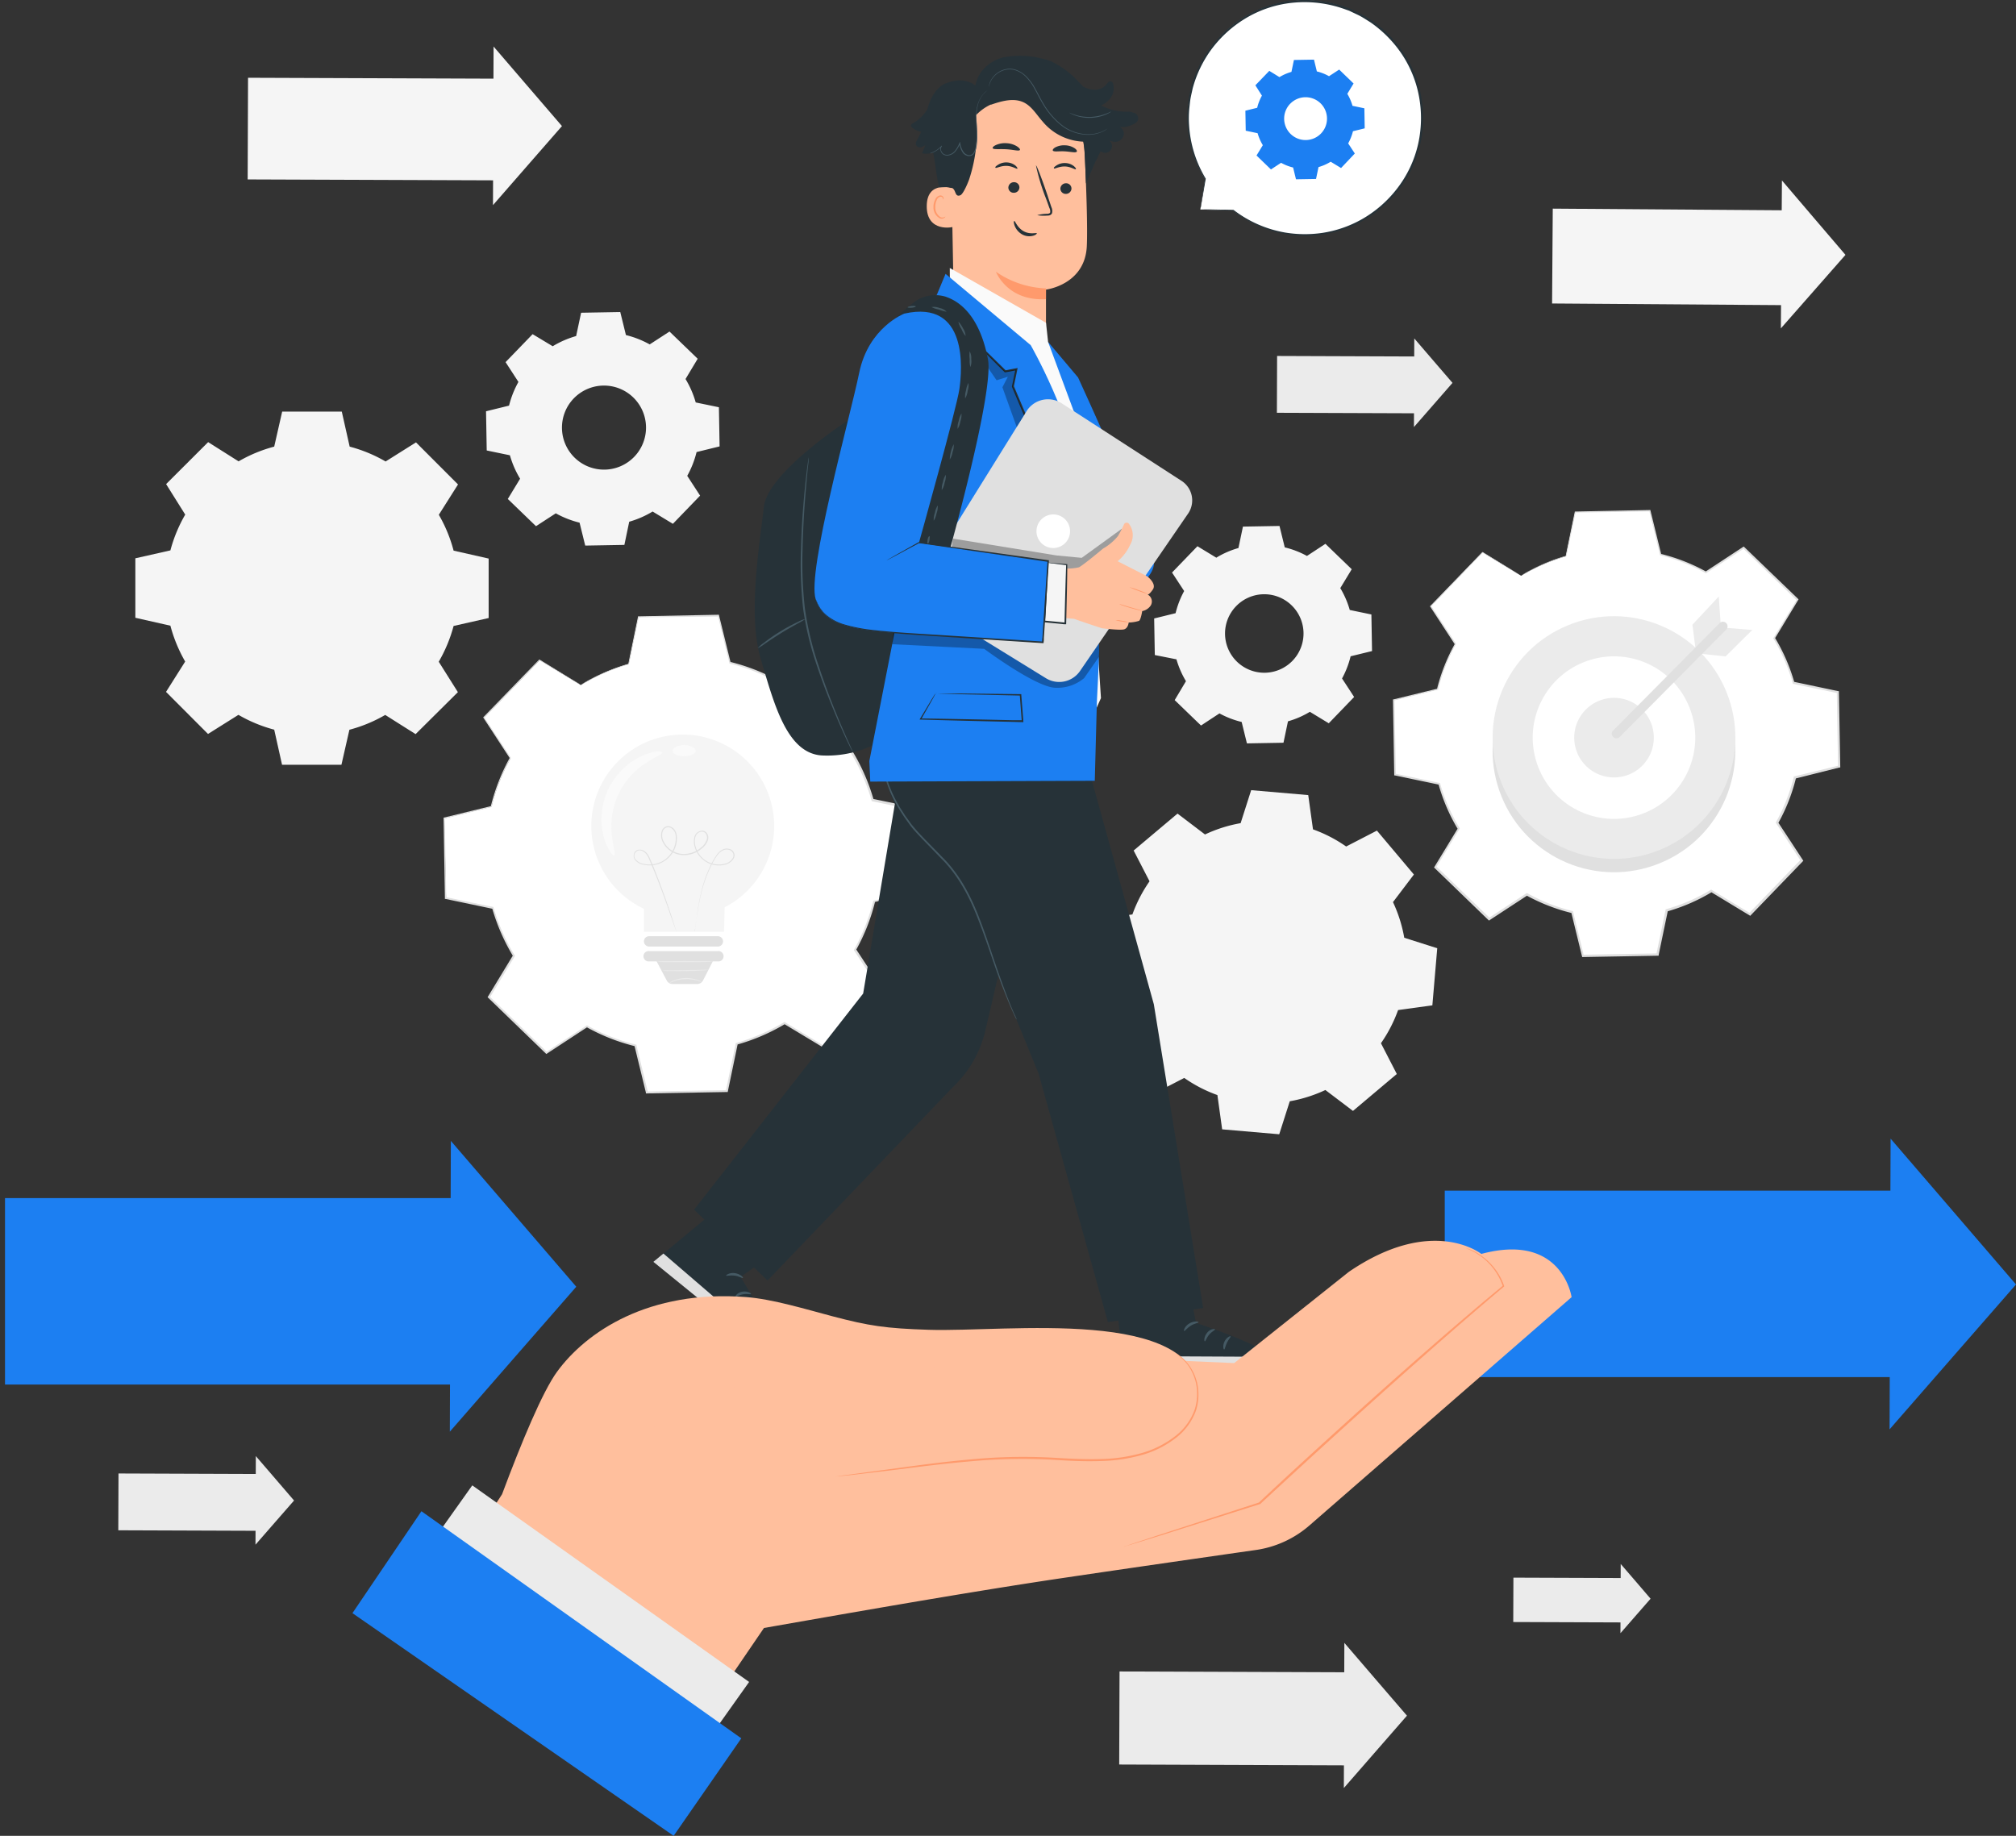 <svg xmlns="http://www.w3.org/2000/svg" viewBox="0 0 470.53 428.52"><rect x="0" y="0" width="470.53" height="428.52" fill="#333333" stroke="none"/><g id="freepik--background-complete--inject-2"><g><path d="M355.05,134.38a43,43,0,0,1,10.43-4.53l2.15-10.32,17.44-.3,2.51,10.23a43.08,43.08,0,0,1,10.58,4.17l8.81-5.78L419.52,140l-5.47,9a42.19,42.19,0,0,1,4.53,10.43l10.32,2.15.31,17.44L419,181.5a42.65,42.65,0,0,1-4.16,10.58l5.78,8.81-12.12,12.55-9-5.47A42,42,0,0,1,389,212.5l-2.15,10.33-17.44.3-2.51-10.24a42.65,42.65,0,0,1-10.58-4.16l-8.81,5.78L335,202.39l5.46-9A42.71,42.71,0,0,1,335.93,183l-10.32-2.15-.3-17.44,10.23-2.51a43.08,43.08,0,0,1,4.17-10.58l-5.78-8.81L346,128.92l9,5.46Z" style="fill:#fff"></path><g><path d="M355.05,134.38a43,43,0,0,1,10.43-4.53l2.15-10.32,17.44-.3,2.51,10.23a43.08,43.08,0,0,1,10.58,4.17l8.81-5.78L419.52,140l-5.47,9a42.19,42.19,0,0,1,4.53,10.43l10.32,2.15.31,17.44L419,181.5a42.65,42.65,0,0,1-4.16,10.58l5.78,8.81-12.12,12.55-9-5.47A42,42,0,0,1,389,212.5l-2.15,10.33-17.44.3-2.51-10.24a42.65,42.65,0,0,1-10.58-4.16l-8.81,5.78L335,202.39l5.46-9A42.71,42.71,0,0,1,335.93,183l-10.32-2.15-.3-17.44,10.23-2.51a43.08,43.08,0,0,1,4.17-10.58l-5.78-8.81L346,128.92l9,5.46Z" style="fill: none"></path><path d="M355.05,134.38l-.58-.33-1.72-1L346,129h.1L334,141.56v-.16c1.76,2.66,3.71,5.63,5.79,8.8l.06.07-.05.09a42.8,42.8,0,0,0-4.13,10.54l0,.1-.1,0-10.24,2.52.14-.18c.1,5.49.21,11.31.33,17.43l-.17-.19L336,182.75l.12,0,0,.13a42.62,42.62,0,0,0,4.52,10.37l.07.11-.07.12-5.46,9,0-.28,12.56,12.1-.3,0,8.81-5.78.12-.08.13.07A42.58,42.58,0,0,0,367,212.65l.15,0,0,.15c.78,3.21,1.64,6.71,2.51,10.24l-.25-.19,17.43-.31-.25.2,2.15-10.32,0-.15.15-.05a42.25,42.25,0,0,0,10.36-4.49h0l.14-.08.13.08,9,5.46-.32,0,12.11-12.55,0,.32-5.77-8.81-.09-.13.08-.14a42.9,42.9,0,0,0,4.14-10.51l0-.15.15,0,10.24-2.5L429,179q-.15-8.93-.3-17.44l.2.23-10.32-2.15-.14,0,0-.13a42.52,42.52,0,0,0-4.5-10.38l-.07-.12.07-.11c1.88-3.09,3.7-6.08,5.47-9l0,.27L406.83,128l.25,0-8.82,5.76-.1.07-.09-.06a42.75,42.75,0,0,0-10.53-4.16l-.11,0,0-.1c-.91-3.73-1.72-7.08-2.49-10.25l.15.12-17.44.27.11-.09c-.87,4.13-1.58,7.51-2.18,10.31v0h-.05a43.8,43.8,0,0,0-8,3.12c-.84.42-1.45.77-1.86,1s-.62.33-.62.33l.6-.37c.4-.24,1-.6,1.84-1a42.91,42.91,0,0,1,8-3.2l-.06.07c.57-2.81,1.27-6.2,2.12-10.33v-.09h.1l17.43-.35h.13l0,.12c.78,3.16,1.6,6.51,2.52,10.23l-.12-.12a43.39,43.39,0,0,1,10.63,4.16h-.2l8.81-5.79.13-.08.12.11,12.56,12.1.12.12-.09.15-5.45,9v-.23a43,43,0,0,1,4.56,10.48l-.18-.17L429,161.32l.19,0v.2q.17,8.5.32,17.43v.2l-.19,0L419,181.74l.19-.18A42.77,42.77,0,0,1,415,192.2v-.26q2.87,4.35,5.78,8.81l.12.17-.15.15-12.11,12.55-.14.15-.18-.11-9-5.46h.26a42.66,42.66,0,0,1-10.48,4.55l.18-.19c-.74,3.54-1.47,7.06-2.15,10.32l0,.2h-.21l-17.43.31h-.21l-.05-.2c-.86-3.53-1.72-7-2.5-10.24l.18.19A43.4,43.4,0,0,1,356.24,209h.26l-8.82,5.77-.16.11-.14-.14-12.54-12.12-.13-.13.09-.16c1.91-3.13,3.78-6.21,5.47-9v.23A42.74,42.74,0,0,1,335.73,183l.16.16L325.57,181l-.16,0v-.17c-.1-6.12-.2-11.95-.29-17.44v-.14l.14,0,10.24-2.5-.12.13a43.1,43.1,0,0,1,4.19-10.61v.16l-5.76-8.83-.06-.09.08-.07L346,128.86l0,0,.06,0,6.67,4.1,1.72,1.06Z" style="fill:#e0e0e0"></path></g></g><g><g><path d="M135.57,159.9A45.45,45.45,0,0,1,146.74,155L149,144l18.68-.32,2.69,11a46.13,46.13,0,0,1,11.34,4.46l9.44-6.19,13.44,13-5.85,9.65a46,46,0,0,1,4.85,11.18l11.06,2.3.33,18.68-11,2.69a45.91,45.91,0,0,1-4.46,11.33l6.19,9.45-13,13.44-9.65-5.86A45.68,45.68,0,0,1,172,243.59l-2.3,11.06L151,255l-2.69-11A45.88,45.88,0,0,1,137,239.55l-9.44,6.18-13.45-13,5.86-9.66a45.45,45.45,0,0,1-4.86-11.17l-11-2.3L103.7,191l11-2.69a45.52,45.52,0,0,1,4.46-11.33l-6.19-9.45,13-13.44,9.66,5.86Z" style="fill:#fff"></path><g><path d="M135.57,159.9A45.45,45.45,0,0,1,146.74,155L149,144l18.68-.32,2.69,11a46.13,46.13,0,0,1,11.34,4.46l9.44-6.19,13.44,13-5.85,9.65a46,46,0,0,1,4.85,11.18l11.06,2.3.33,18.68-11,2.69a45.91,45.91,0,0,1-4.46,11.33l6.19,9.45-13,13.44-9.65-5.86A45.68,45.68,0,0,1,172,243.59l-2.3,11.06L151,255l-2.69-11A45.88,45.88,0,0,1,137,239.55l-9.44,6.18-13.45-13,5.86-9.66a45.45,45.45,0,0,1-4.86-11.17l-11-2.3L103.7,191l11-2.69a45.52,45.52,0,0,1,4.46-11.33l-6.19-9.45,13-13.44,9.66,5.86Z" style="fill: none"></path><path d="M135.57,159.9l-.62-.36-1.85-1.09-7.23-4.34h.1L113,167.58l0-.17,6.2,9.43,0,.08,0,.08a46.05,46.05,0,0,0-4.43,11.3l0,.1-.1,0-11,2.7.14-.18c.11,5.88.23,12.12.35,18.68l-.16-.2,11.06,2.29.12,0,0,.12A45.86,45.86,0,0,0,120.13,223l.07.11-.07.12-5.85,9.66,0-.29,13.44,13-.3,0,9.44-6.19.13-.08.13.07a45.74,45.74,0,0,0,11.27,4.43l.15,0,0,.14c.84,3.44,1.76,7.19,2.69,11l-.25-.19,18.68-.33-.25.2c.73-3.49,1.51-7.26,2.3-11.05l0-.16.15,0a45.86,45.86,0,0,0,11.1-4.82h0l.14-.08.13.08,9.65,5.85-.32,0,13-13.44,0,.32-6.19-9.45-.08-.13.07-.13a45.59,45.59,0,0,0,4.44-11.27l0-.15.15,0,11-2.68-.19.24q-.17-9.56-.32-18.68l.19.23-11.06-2.3-.14,0,0-.14a45.61,45.61,0,0,0-4.83-11.12l-.07-.12.07-.11,5.86-9.65,0,.27-13.43-13,.25,0-9.45,6.18-.1.06-.1-.05a45.53,45.53,0,0,0-11.28-4.46l-.1,0,0-.1c-1-4-1.84-7.58-2.67-11l.15.12L149,144.1l.11-.09c-.93,4.42-1.69,8-2.33,11.05v.05h-.05a46.44,46.44,0,0,0-8.54,3.34c-.9.46-1.55.83-2,1.07l-.66.37s.21-.15.63-.41,1.09-.64,2-1.11a45.57,45.57,0,0,1,8.54-3.42l-.06.06c.61-3,1.36-6.63,2.27-11.06v-.09h.1l18.68-.37h.12l0,.12c.84,3.39,1.72,7,2.71,11l-.13-.12a46,46,0,0,1,11.39,4.46h-.2l9.44-6.2.13-.09.12.11,13.45,13,.12.12-.09.15L199,175.64v-.23a46.3,46.3,0,0,1,4.89,11.22l-.18-.16,11.06,2.29.18,0V189q.16,9.12.33,18.69v.19l-.2,0-11,2.69.18-.18a45.67,45.67,0,0,1-4.48,11.4v-.27L206,231l.11.18-.14.14-13,13.45-.15.15-.18-.11L183,239h.26A46.16,46.16,0,0,1,172,243.84l.19-.2c-.79,3.8-1.58,7.57-2.3,11.06l-.05.2h-.2l-18.68.33h-.21l0-.2c-.92-3.78-1.84-7.53-2.68-11l.18.19a45.79,45.79,0,0,1-11.39-4.49h.25l-9.44,6.19-.16.1-.14-.13-13.44-13-.13-.13.1-.15,5.85-9.65v.23A46.86,46.86,0,0,1,114.87,212l.17.15L104,209.83l-.16,0v-.17c-.11-6.55-.21-12.8-.31-18.68v-.15l.14,0,11-2.68-.13.13A46.11,46.11,0,0,1,119,176.85V177l-6.17-9.45-.06-.09.07-.08,13-13.41.05,0,.06,0,7.15,4.39L135,159.5C135.36,159.75,135.57,159.9,135.57,159.9Z" style="fill:#e0e0e0"></path></g></g><g><g><path d="M180.69,192.78a21.34,21.34,0,1,0-30.41,19.34c0,2.52,0,5.38,0,5.38l18.7,0s.11-3,.15-5.72A21.31,21.31,0,0,0,180.69,192.78Z" style="fill:#f5f5f5"></path><path d="M162.23,217.4a2.49,2.49,0,0,1,0-.26c0-.19.05-.44.08-.77.09-.68.2-1.68.39-3s.44-2.84.85-4.64a30.56,30.56,0,0,1,1.93-5.93,19.81,19.81,0,0,1,1.75-3.2,3.86,3.86,0,0,1,1.46-1.31,2.19,2.19,0,0,1,2,.06,1.48,1.48,0,0,1,.59,1.94,3,3,0,0,1-1.65,1.42,5.76,5.76,0,0,1-4.43-.31,5.9,5.9,0,0,1-3-3.55,4.46,4.46,0,0,1-.13-2.46,1.93,1.93,0,0,1,1.94-1.49,1.39,1.39,0,0,1,1.09.75,2,2,0,0,1,.17,1.32,4.19,4.19,0,0,1-1.5,2.12,6.38,6.38,0,0,1-5,1.45,5.55,5.55,0,0,1-4.13-3.07,3.25,3.25,0,0,1-.15-2.59,1.64,1.64,0,0,1,.94-.94,1.58,1.58,0,0,1,1.31.12,2.08,2.08,0,0,1,.9.93,3.36,3.36,0,0,1,.33,1.23,6.25,6.25,0,0,1-.32,2.44,6.33,6.33,0,0,1-3,3.58,6.43,6.43,0,0,1-4.41.61,3.32,3.32,0,0,1-1.92-1,1.64,1.64,0,0,1-.12-2.05,1.38,1.38,0,0,1,1-.47,2,2,0,0,1,1,.2,3,3,0,0,1,1.31,1.46c.54,1.16,1,2.28,1.41,3.35,1.71,4.3,2.92,7.84,3.74,10.3.4,1.23.7,2.18.9,2.83.1.32.17.57.23.75l.06.25-.09-.25-.25-.73-1-2.82c-.84-2.44-2.08-6-3.81-10.26-.44-1.06-.89-2.2-1.42-3.33a2.88,2.88,0,0,0-1.22-1.36,1.28,1.28,0,0,0-1.59,2,3.15,3.15,0,0,0,1.8.94,6.27,6.27,0,0,0,4.25-.6,6.1,6.1,0,0,0,2.88-3.45,5.77,5.77,0,0,0,.31-2.34,2.34,2.34,0,0,0-1.1-2,1.33,1.33,0,0,0-1.1-.1,1.38,1.38,0,0,0-.79.8,3,3,0,0,0,.15,2.38,5.29,5.29,0,0,0,3.93,2.92,6.1,6.1,0,0,0,4.76-1.39,3.91,3.91,0,0,0,1.42-2,1.73,1.73,0,0,0-.15-1.14,1.12,1.12,0,0,0-.89-.61,1.49,1.49,0,0,0-1.06.34,1.8,1.8,0,0,0-.6,1,4.23,4.23,0,0,0,.12,2.31,5.71,5.71,0,0,0,2.88,3.42,5.63,5.63,0,0,0,4.25.31,2.82,2.82,0,0,0,1.53-1.3,1.28,1.28,0,0,0-.5-1.66,2,2,0,0,0-1.82-.06,3.77,3.77,0,0,0-1.39,1.24,19.68,19.68,0,0,0-1.74,3.15,31.28,31.28,0,0,0-2,5.9c-.42,1.78-.68,3.34-.89,4.62s-.33,2.26-.43,2.94c0,.33-.09.59-.12.77S162.23,217.4,162.23,217.4Z" style="fill:#e0e0e0"></path><path d="M167.55,220.94l-16.05,0a1.21,1.21,0,0,1-1.21-1.2h0a1.21,1.21,0,0,1,1.2-1.21l16.06,0a1.21,1.21,0,0,1,1.21,1.21h0A1.21,1.21,0,0,1,167.55,220.94Z" style="fill:#e0e0e0"></path><path d="M167.55,222H151.5a1.21,1.21,0,1,0,0,2.41h1.76l2.35,4.45a1.53,1.53,0,0,0,1.37.83h5.73a1.56,1.56,0,0,0,1.38-.84l2.27-4.44h1.2a1.21,1.21,0,1,0,0-2.41Z" style="fill:#e0e0e0"></path></g><path d="M153.19,175.42a11.26,11.26,0,0,0-3.28,1,15.51,15.51,0,0,0-4.27,2.84,16.47,16.47,0,0,0-3.75,5.13,16.73,16.73,0,0,0-1.48,6.17,15.62,15.62,0,0,0,.59,5.09,11.24,11.24,0,0,0,1.4,3.13c.45.67.81,1,1,.89.35-.18-.26-1.79-.55-4.39a17.53,17.53,0,0,1,8-17.24c2.18-1.45,3.79-2,3.7-2.42C154.46,175.41,154,175.33,153.19,175.42Z" style="fill:#fafafa"></path><path d="M161.66,174.39a4.33,4.33,0,0,0-4,0c-.48.3-.73.68-.67,1,.14.72,1.33,1.09,2.68,1.1,1.13,0,2.34-.28,2.7-1.08C162.39,175.07,162.14,174.69,161.66,174.39Z" style="fill:#fafafa"></path><path d="M163.79,229.23s-.42-.15-1.1-.34a9,9,0,0,0-2.73-.34,8.83,8.83,0,0,0-2.69.5,8.47,8.47,0,0,1-1.09.4,3.45,3.45,0,0,1,1-.57,7.61,7.61,0,0,1,2.76-.59,7.71,7.71,0,0,1,2.78.42A3.06,3.06,0,0,1,163.79,229.23Z" style="fill:#ebebeb"></path><path d="M166.39,224.46c0,.08-2.9.14-6.48.14s-6.48,0-6.48-.12,2.9-.14,6.48-.14S166.39,224.39,166.39,224.46Z" style="fill:#ebebeb"></path><path d="M165.39,226.37a9.62,9.62,0,0,1-1.58.16c-1,.06-2.33.12-3.83.14s-2.85,0-3.83,0a9.08,9.08,0,0,1-1.59-.12,10.56,10.56,0,0,1,1.59-.07l3.83-.05,3.82-.06A9.19,9.19,0,0,1,165.39,226.37Z" style="fill:#ebebeb"></path></g></g><path d="M281.25,194.78a32.81,32.81,0,0,1,8.31-2.64l2.46-7.7,13.32,1.15,1.11,8a32.55,32.55,0,0,1,7.74,4l7.18-3.71L330,204.13l-4.88,6.44a32.85,32.85,0,0,1,2.63,8.32l7.7,2.45-1.14,13.33-8,1.1a32.91,32.91,0,0,1-4,7.74l3.7,7.18-10.23,8.62-6.44-4.88a33.19,33.19,0,0,1-8.31,2.63l-2.46,7.7-13.32-1.15-1.11-8a32.55,32.55,0,0,1-7.74-4l-7.18,3.71-8.61-10.23,4.88-6.44a32.46,32.46,0,0,1-2.63-8.32l-7.7-2.45,1.14-13.33,8-1.1a33.11,33.11,0,0,1,4-7.74l-3.71-7.18,10.24-8.62,6.44,4.89Z" style="fill:#f5f5f5"></path><path d="M55.67,107.7A33.7,33.7,0,0,1,64,104.25l1.86-8.18H79.77l1.84,8.18A34,34,0,0,1,90,107.72l7.09-4.46,9.81,9.82-4.48,7.08a33.77,33.77,0,0,1,3.45,8.37l8.18,1.85v13.88l-8.18,1.85a34.08,34.08,0,0,1-3.47,8.35l4.47,7.1L97,171.36l-7.09-4.48a34,34,0,0,1-8.36,3.46l-1.86,8.17H65.83L64,170.32a34.05,34.05,0,0,1-8.35-3.46l-7.1,4.46-9.8-9.82,4.47-7.08a34.55,34.55,0,0,1-3.45-8.37l-8.18-1.85,0-13.88,8.18-1.85a34.05,34.05,0,0,1,3.46-8.35L38.77,113l9.81-9.8,7.09,4.48Z" style="fill:#f5f5f5"></path><path d="M283.94,130.14a20.62,20.62,0,0,1,5.11-2.22l1.05-5,8.53-.15,1.23,5a20.84,20.84,0,0,1,5.18,2l4.31-2.83,6.14,5.93-2.67,4.41a20.9,20.9,0,0,1,2.21,5.1l5.05,1.05.15,8.54-5,1.22a21.2,21.2,0,0,1-2,5.18l2.82,4.32-5.92,6.14-4.41-2.68a20.79,20.79,0,0,1-5.11,2.22l-1.05,5-8.53.15-1.23-5a20.84,20.84,0,0,1-5.18-2l-4.31,2.83-6.14-5.93L276.8,159a21.33,21.33,0,0,1-2.22-5.1l-5.05-1-.15-8.54,5-1.23a21.17,21.17,0,0,1,2-5.17l-2.83-4.32,5.93-6.14,4.41,2.68Zm4.55,11.37a9.16,9.16,0,1,0,12.95-.23A9.15,9.15,0,0,0,288.49,141.51Z" style="fill:#f5f5f5"></path><path d="M129,80.82a22.25,22.25,0,0,1,5.47-2.38L135.63,73l9.14-.16,1.32,5.37a22.48,22.48,0,0,1,5.55,2.18l4.62-3,6.58,6.35L160,88.47a22.25,22.25,0,0,1,2.38,5.47l5.41,1.12.16,9.14-5.37,1.32a22.48,22.48,0,0,1-2.18,5.55l3,4.62-6.35,6.58-4.73-2.87a22.35,22.35,0,0,1-5.46,2.38l-1.13,5.41-9.14.16L135.27,122a22.48,22.48,0,0,1-5.55-2.18l-4.62,3-6.58-6.35,2.87-4.73a22.25,22.25,0,0,1-2.38-5.47l-5.41-1.12L113.44,96l5.37-1.32A22.48,22.48,0,0,1,121,89.15l-3-4.62L124.31,78,129,80.82ZM133.91,93a9.81,9.81,0,1,0,13.87-.25A9.81,9.81,0,0,0,133.91,93Z" style="fill:#f5f5f5"></path><g><circle cx="376.7" cy="175.3" r="28.32" transform="translate(-38.28 154.58) rotate(-22.1)" style="fill:#e0e0e0"></circle><circle cx="376.7" cy="172.18" r="28.32" transform="translate(-37.1 154.35) rotate(-22.1)" style="fill:#ebebeb"></circle><circle cx="376.7" cy="172.18" r="18.97" transform="translate(-35.08 127.63) rotate(-18.39)" style="fill:#fff"></circle><path d="M386,172.18a9.29,9.29,0,1,1-9.29-9.29A9.29,9.29,0,0,1,386,172.18Z" style="fill:#ebebeb"></path><polygon points="395.78 151.85 395.01 145.81 401.16 139.23 401.6 145.75 395.78 151.85" style="fill:#ebebeb"></polygon><polygon points="408.98 147.05 402.74 146.54 396.49 152.56 402.74 153.22 408.98 147.05" style="fill:#ebebeb"></polygon><path d="M401.44,145.35,393,153.88l-13.41,13.53-3.08,3.1c-1,1,.55,2.51,1.52,1.52l8.46-8.52L399.88,150q1.55-1.54,3.08-3.11a1.08,1.08,0,0,0-1.52-1.52Z" style="fill:#e0e0e0"></path></g><g><rect x="261.28" y="390.24" width="53.95" height="21.72" transform="translate(1.45 -1.04) rotate(0.21)" style="fill:#ebebeb"></rect><polygon points="328.38 400.47 321.01 408.92 313.65 417.36 313.71 400.42 313.77 383.48 321.07 391.98 328.38 400.47" style="fill:#ebebeb"></polygon></g><g><rect x="57.85" y="18.25" width="58.94" height="23.73" transform="translate(0.11 -0.31) rotate(0.21)" style="fill:#f5f5f5"></rect><polygon points="131.16 29.43 123.11 38.65 115.06 47.88 115.13 29.37 115.2 10.86 123.18 20.15 131.16 29.43" style="fill:#f5f5f5"></polygon></g><g><rect x="353.23" y="368.28" width="25.74" height="10.36" transform="translate(1.35 -1.32) rotate(0.21)" style="fill:#ebebeb"></rect><polygon points="385.24 373.17 381.73 377.19 378.21 381.22 378.24 373.14 378.27 365.06 381.76 369.11 385.24 373.17" style="fill:#ebebeb"></polygon></g><g><rect x="27.66" y="344" width="32.93" height="13.26" transform="translate(1.26 -0.16) rotate(0.21)" style="fill:#ebebeb"></rect><polygon points="68.63 350.25 64.13 355.4 59.63 360.56 59.67 350.22 59.71 339.88 64.17 345.06 68.63 350.25" style="fill:#ebebeb"></polygon></g><g><rect x="298.05" y="83.13" width="32.93" height="13.26" transform="translate(0.33 -1.13) rotate(0.21)" style="fill:#ebebeb"></rect><polygon points="339.01 89.37 334.51 94.53 330.01 99.68 330.05 89.34 330.09 79 334.55 84.19 339.01 89.37" style="fill:#ebebeb"></polygon></g><g><rect x="362.33" y="48.92" width="54.98" height="22.14" transform="translate(0.44 -2.81) rotate(0.41)" style="fill:#f5f5f5"></rect><polygon points="430.73 59.49 423.19 68.07 415.65 76.65 415.77 59.38 415.9 42.12 423.31 50.81 430.73 59.49" style="fill:#f5f5f5"></polygon></g></g><g id="freepik--Arrows--inject-2"><g><rect x="336.11" y="279.32" width="108.07" height="43.52" transform="matrix(1, 0, 0, 1, 1.09, -1.4)" style="fill:#1C7FF2"></rect><polygon points="470.53 299.82 455.77 316.73 441.02 333.64 441.14 299.71 441.26 265.78 455.9 282.8 470.53 299.82" style="fill:#1C7FF2"></polygon></g><g><rect x="0.08" y="279.85" width="108.07" height="43.52" transform="matrix(1, 0, 0, 1, 1.09, -0.19)" style="fill:#1C7FF2"></rect><polygon points="134.5 300.35 119.74 317.26 104.99 334.18 105.11 300.24 105.23 266.31 119.87 283.33 134.5 300.35" style="fill:#1C7FF2"></polygon></g></g><g id="freepik--speech-bubble--inject-2"><g><g><path d="M280.15,48.9l1.13-7.09a27.38,27.38,0,1,1,6.55,7.3h0Z" style="fill:#fff"></path><path d="M280.15,48.9l.48,0,1.46.07,5.74.23a.11.11,0,0,0,.11-.1.06.06,0,0,0,0-.07h0l-.15.14a27.21,27.21,0,0,0,12.06,5.42,28.13,28.13,0,0,0,8.73.15A27.49,27.49,0,0,0,318,51.57a28.2,28.2,0,0,0,8.32-7.15,26.91,26.91,0,0,0,5.14-10.7,28.16,28.16,0,0,0-.05-12.62,27,27,0,0,0-6.09-11.73,28.34,28.34,0,0,0-5.07-4.55c-.95-.6-1.89-1.21-2.88-1.72l-1.51-.72L315.07,2l-.78-.28A28.16,28.16,0,0,0,301.65.14,26.87,26.87,0,0,0,290.32,4a28,28,0,0,0-8.12,7.52,27.4,27.4,0,0,0-4.24,9q-.25,1.15-.48,2.28c-.14.75-.18,1.5-.27,2.22a25.16,25.16,0,0,0-.06,4.24,27.2,27.2,0,0,0,4.05,12.53l0-.07c-.34,2.29-.6,4.07-.78,5.3-.08.58-.15,1-.19,1.36l-.06.45s0-.17.1-.48.14-.79.24-1.38l.9-5.21a.14.14,0,0,0,0-.07,27.38,27.38,0,0,1-3.88-12.45,23.53,23.53,0,0,1,.08-4.18c.09-.72.14-1.46.28-2.2s.32-1.48.48-2.24a27.46,27.46,0,0,1,4.22-8.89,27.86,27.86,0,0,1,8-7.37A26.41,26.41,0,0,1,301.7.64a27.71,27.71,0,0,1,12.41,1.59l.77.27.73.35,1.48.7c1,.51,1.89,1.11,2.83,1.7a28.34,28.34,0,0,1,5,4.46,26.5,26.5,0,0,1,6,11.51,27.73,27.73,0,0,1,.07,12.39,26.57,26.57,0,0,1-5,10.52,27.59,27.59,0,0,1-8.16,7.06,27,27,0,0,1-9.25,3.18,28.2,28.2,0,0,1-8.63-.09,27.39,27.39,0,0,1-12-5.25.1.1,0,0,0-.14,0,.12.12,0,0,0,0,.13v0l.09-.17-5.68-.11-1.49,0Z" style="fill:#263238"></path></g><path d="M298.62,18a11.39,11.39,0,0,1,2.8-1.22L302,14l4.68-.08.67,2.75a11,11,0,0,1,2.84,1.12l2.37-1.55,3.36,3.25-1.46,2.41a11.52,11.52,0,0,1,1.21,2.8l2.77.58.08,4.68-2.74.67a11.66,11.66,0,0,1-1.12,2.84l1.55,2.36L313,39.22l-2.42-1.47A11.32,11.32,0,0,1,307.74,39l-.58,2.77-4.68.08-.67-2.75A11.13,11.13,0,0,1,299,38l-2.36,1.55-3.37-3.25,1.47-2.41a11.55,11.55,0,0,1-1.22-2.8l-2.77-.58-.08-4.67,2.75-.68a11.63,11.63,0,0,1,1.11-2.84L293,19.91l3.25-3.37L298.62,18Zm2.49,6.23a5,5,0,1,0,7.1-.12A5,5,0,0,0,301.11,24.24Z" style="fill:#1C7FF2"></path></g></g><g id="freepik--Character--inject-2"><g><g><g><g><path d="M222.7,75.52,222,37.57c-.49-9.44,4.59-17.58,14-17.81l.87,0a16.89,16.89,0,0,1,16.3,16.09c.38,8.18.69,17.22.49,21.6-.42,9.05-9.53,10.15-9.53,10.15s0,5.51,0,8.17l-.46,6.25-5.6,1.42Z" style="fill:#ffbf9d"></path><path d="M244.13,67.32a21.9,21.9,0,0,1-11.68-3.89s2.61,6.91,11.67,6.4Z" style="fill:#ff9a6c"></path><path d="M250.08,44a1.3,1.3,0,0,1-1.29,1.26,1.25,1.25,0,0,1-1.3-1.21,1.3,1.3,0,0,1,1.3-1.27A1.24,1.24,0,0,1,250.08,44Z" style="fill:#263238"></path><path d="M251.1,39.5c-.16.17-1.12-.59-2.51-.64s-2.44.62-2.58.45.1-.38.56-.69a3.47,3.47,0,0,1,2.07-.56,3.35,3.35,0,0,1,2,.72C251.05,39.12,251.19,39.43,251.1,39.5Z" style="fill:#263238"></path><path d="M237.93,43.72A1.28,1.28,0,0,1,236.64,45a1.23,1.23,0,0,1-1.29-1.21,1.29,1.29,0,0,1,1.29-1.26A1.23,1.23,0,0,1,237.93,43.72Z" style="fill:#263238"></path><path d="M237.45,39.36c-.17.16-1.13-.6-2.52-.64s-2.43.62-2.58.44.1-.37.56-.68a3.56,3.56,0,0,1,2.07-.57,3.48,3.48,0,0,1,2,.72C237.39,39,237.53,39.29,237.45,39.36Z" style="fill:#263238"></path><path d="M242.08,50.23a9,9,0,0,1,2.27-.33c.36,0,.7-.09.76-.33a1.74,1.74,0,0,0-.2-1.06c-.3-.87-.62-1.78-1-2.74a49.2,49.2,0,0,1-2.12-7.16c.16-.06,1.37,3.07,2.7,7,.31,1,.62,1.88.91,2.76a2.06,2.06,0,0,1,.14,1.4.91.91,0,0,1-.61.5,2.25,2.25,0,0,1-.6.06A9,9,0,0,1,242.08,50.23Z" style="fill:#263238"></path><path d="M238.05,35c-.21.35-1.54-.07-3.19-.16s-3,.11-3.17-.26c-.07-.17.22-.49.81-.75a5.18,5.18,0,0,1,2.46-.4,5.11,5.11,0,0,1,2.38.72C237.89,34.51,238.14,34.85,238.05,35Z" style="fill:#263238"></path><path d="M251.31,35.41c-.3.31-1.43,0-2.79-.08s-2.52.17-2.78-.17c-.11-.16.07-.48.58-.77a4.43,4.43,0,0,1,2.28-.47,4.22,4.22,0,0,1,2.21.68C251.29,34.93,251.44,35.26,251.31,35.41Z" style="fill:#263238"></path><path d="M222.47,44c-.15-.07-6.16-2.05-6.17,4.15s6.21,4.93,6.22,4.75S222.47,44,222.47,44Z" style="fill:#ffbf9d"></path><path d="M220.63,50.54s-.11.08-.29.16a1.05,1.05,0,0,1-.81,0,2.68,2.68,0,0,1-1.23-2.4,3.62,3.62,0,0,1,.31-1.54,1.24,1.24,0,0,1,.81-.83.56.56,0,0,1,.64.3c.08.17,0,.3.08.31s.13-.11.08-.36a.72.72,0,0,0-.24-.39.81.81,0,0,0-.6-.16,1.51,1.51,0,0,0-1.13,1,3.57,3.57,0,0,0-.38,1.72A2.82,2.82,0,0,0,219.44,51a1.16,1.16,0,0,0,1-.17C220.62,50.69,220.65,50.55,220.63,50.54Z" style="fill:#ff9a6c"></path></g><g><path d="M265.62,27.32a1.46,1.46,0,0,0-.68-.86,4.49,4.49,0,0,0-2.32-.38A13.17,13.17,0,0,1,257,24.63a6.52,6.52,0,0,0,1.67-1.17,3.88,3.88,0,0,0,1.14-3.86.89.89,0,0,0-.48-.6c-.41-.12-.76.27-1,.58a3.37,3.37,0,0,1-3.16,1.33,5.53,5.53,0,0,1-2.36-.71l-.07-.09-1-1h0a20.57,20.57,0,0,0-6.38-4.78,21.12,21.12,0,0,0-11.24-.93c-3.16.82-6,3.37-6.46,6.6-1.77-1.51-4.42-1.51-6.58-.65l-.06,0c-2.4.84-3.78,3.38-4.49,5.82,0,.13-.08.27-.11.4a9.51,9.51,0,0,1-3.25,3.15c-.23.13-.5.29-.53.56s.2.49.41.64a4.77,4.77,0,0,0,1.94.82,10.76,10.76,0,0,1-.8,1.68c-.27.46-.6,1-.36,1.49a1,1,0,0,0,1.05.46,3,3,0,0,0,1.12-.5l-.81,1.92a5.62,5.62,0,0,0,2.61-.16c.5,2.29.87,6.53,1.45,8.09,1.65,0,2-.15,2.88.13,1.07.36.65,2.26,2,1.73.71-.27,1.82-3,2.06-3.69a35.39,35.39,0,0,0,1.6-15,11.46,11.46,0,0,1,3.52-2.52l-.11.1c2.54-.87,5.41-1.73,7.81-.53,1.86.94,2.95,2.88,4.34,4.43a13,13,0,0,0,9.56,4.7c.34,2.74.43,7.21.55,9.77l2.21-5.1v0a8.63,8.63,0,0,0,.46-.91l.05-.09h0c.23-.48.44-1,.73-1.45l0,0a1.59,1.59,0,0,0,2.34-2.12,3.35,3.35,0,0,0-.77-.78,2.53,2.53,0,0,0,2.41.63,2,2,0,0,0,1.41-2,1.71,1.71,0,0,0-1-1.36,5.64,5.64,0,0,0,3.24-.69C265.21,28.72,265.84,28.13,265.62,27.32Z" style="fill:#263238"></path><path d="M230.47,21.09a7.71,7.71,0,0,0-.91.83,6.44,6.44,0,0,0-1.41,3,10.9,10.9,0,0,0-.24,2.3c0,.84.05,1.73.12,2.68a24.22,24.22,0,0,1,.05,3,10.56,10.56,0,0,1-.21,1.57,3.31,3.31,0,0,1-.65,1.52,1.38,1.38,0,0,1-1.28.43,2.09,2.09,0,0,1-1.15-.66,4.68,4.68,0,0,1-.86-2.31l.19,0a7.61,7.61,0,0,1-1.12,1.9,2.65,2.65,0,0,1-1.77.95,1.74,1.74,0,0,1-.93-.16,1.47,1.47,0,0,1-.63-.63,1.49,1.49,0,0,1-.19-.81,1.08,1.08,0,0,1,.29-.7l.1.08a6,6,0,0,1-2,1.46,4.22,4.22,0,0,1-.6.23l-.22,0,.21-.08.58-.26A6.08,6.08,0,0,0,219.77,34l.1.09a1.15,1.15,0,0,0-.07,1.34,1.34,1.34,0,0,0,.57.56,1.61,1.61,0,0,0,.85.14,2.56,2.56,0,0,0,1.64-.9,7.66,7.66,0,0,0,1.07-1.86l.13-.29.06.31A4.62,4.62,0,0,0,225,35.6a1.8,1.8,0,0,0,1,.59,1.16,1.16,0,0,0,1.09-.36,3.14,3.14,0,0,0,.59-1.42,9.18,9.18,0,0,0,.21-1.54,24,24,0,0,0,0-2.95c-.05-1-.11-1.84-.1-2.69a11.93,11.93,0,0,1,.27-2.34,6.52,6.52,0,0,1,1.49-3A3.84,3.84,0,0,1,230.47,21.09Z" style="fill:#455a64"></path><path d="M258.5,30l-.07.06-.23.17a2.83,2.83,0,0,1-.38.24,4.79,4.79,0,0,1-.56.29,7.93,7.93,0,0,1-3.88.68,10.28,10.28,0,0,1-5.47-2A17.82,17.82,0,0,1,243.23,24c-.66-1.1-1.19-2.23-1.78-3.27a11.76,11.76,0,0,0-2-2.77,6.09,6.09,0,0,0-2.6-1.6,4.41,4.41,0,0,0-1.38-.16,5,5,0,0,0-1.26.23,5.22,5.22,0,0,0-2.93,2.46,6.82,6.82,0,0,0-.48,1.36.67.67,0,0,1,0-.1c0-.07,0-.16.05-.28a4.23,4.23,0,0,1,.35-1,4.85,4.85,0,0,1,1-1.37,5.29,5.29,0,0,1,1.93-1.19,5.35,5.35,0,0,1,1.3-.26,4.73,4.73,0,0,1,1.43.16,6.42,6.42,0,0,1,2.7,1.63,12.06,12.06,0,0,1,2.06,2.81c.6,1.05,1.13,2.17,1.78,3.26a17.72,17.72,0,0,0,4.62,5.4,10.19,10.19,0,0,0,5.36,2,8.18,8.18,0,0,0,3.84-.61A12.09,12.09,0,0,0,258.5,30Z" style="fill:#455a64"></path><path d="M259.35,26.06a1.84,1.84,0,0,1-.33.22,6.08,6.08,0,0,1-1,.49,9.08,9.08,0,0,1-1.52.49,10.59,10.59,0,0,1-2,.25,10.16,10.16,0,0,1-2-.14,9.58,9.58,0,0,1-1.55-.41,8.1,8.1,0,0,1-1-.43c-.23-.12-.35-.19-.34-.21s.52.23,1.38.5a10.86,10.86,0,0,0,1.53.36,13,13,0,0,0,1.93.12,11.1,11.1,0,0,0,1.91-.23,11.35,11.35,0,0,0,1.52-.44C258.84,26.31,259.33,26,259.35,26.06Z" style="fill:#455a64"></path></g></g><path d="M242,54.47c-.08-.23-1.54.35-3.07-.49s-2-2.45-2.19-2.39-.15.46.09,1.13a4,4,0,0,0,1.75,2,3.39,3.39,0,0,0,2.53.31C241.73,54.87,242,54.56,242,54.47Z" style="fill:#263238"></path></g><g><path d="M275.85,291.68l3.29,17.13s19,6.09,19.17,9.63l-36.13.66-2.84-27.31Z" style="fill:#263238"></path><path d="M262.18,319.1l-.27-2.56,35.19.17a2.55,2.55,0,0,1,1.4,2Z" style="fill:#e0e0e0"></path><path d="M279.74,308.63c0,.19-.91.25-1.81.81s-1.4,1.32-1.56,1.24.12-1.11,1.23-1.77S279.78,308.47,279.74,308.63Z" style="fill:#455a64"></path><path d="M283.59,310.32c0,.17-.75.47-1.38,1.22s-.82,1.56-1,1.55-.27-1,.53-2S283.59,310.15,283.59,310.32Z" style="fill:#455a64"></path><path d="M285.71,315c-.16,0-.4-.87.08-1.85s1.34-1.36,1.42-1.21-.46.67-.85,1.48S285.89,315,285.71,315Z" style="fill:#455a64"></path><path d="M278.21,304.65c-.08.16-.9-.1-1.92,0s-1.83.35-1.92.19.69-.78,1.89-.82S278.31,304.51,278.21,304.65Z" style="fill:#263238"></path></g><g><path d="M187.91,287.58l-15.09,10.47s10.74,16.84,8.59,19.66L152.5,294.54l23-19.05Z" style="fill:#263238"></path><path d="M152.5,294.54l2.34-1.94,26.75,23a2.59,2.59,0,0,1-.2,2.43Z" style="fill:#e0e0e0"></path><path d="M173.4,298.3c-.13.13-.86-.4-1.92-.54s-1.91.12-2,0,.81-.78,2.08-.58S173.53,298.2,173.4,298.3Z" style="fill:#455a64"></path><path d="M175.28,302.05c-.08.16-.87-.12-1.84.06s-1.63.67-1.76.55.45-1,1.66-1.17S175.39,301.92,175.28,302.05Z" style="fill:#455a64"></path><path d="M173.91,307c-.15-.08.25-.93,1.25-1.38s1.9-.19,1.86,0-.78.22-1.6.6S174.06,307.12,173.91,307Z" style="fill:#455a64"></path><path d="M176,294.78c-.17.08-.63-.65-1.45-1.27s-1.64-.89-1.61-1.07,1-.17,2,.57S176.17,294.73,176,294.78Z" style="fill:#263238"></path></g><g><path d="M197.55,98.38s-18.42,12-19.28,20-3.83,25-.73,35.37,6.08,22.4,14.61,22.6a24.84,24.84,0,0,0,14.06-3.75l10.28-31.29-3.35-35.17-1.2-12.65Z" style="fill:#263238"></path><path d="M199.08,175.63s0,0-.1-.16l-.25-.47c-.22-.43-.53-1.05-.92-1.87-.77-1.62-1.85-4-3.09-7s-2.65-6.54-4-10.59a71.7,71.7,0,0,1-3.27-13.46,93.39,93.39,0,0,1-.51-13.85c.11-4.26.37-8.09.64-11.3s.57-5.8.79-7.58c.12-.87.21-1.56.27-2.06,0-.21.07-.39.09-.53a1.32,1.32,0,0,1,0-.18s0,.06,0,.18,0,.33,0,.54c0,.51-.11,1.19-.2,2.06-.17,1.79-.42,4.39-.66,7.59s-.46,7-.55,11.28a95.53,95.53,0,0,0,.54,13.8,72.86,72.86,0,0,0,3.22,13.4c1.31,4,2.68,7.62,3.89,10.6s2.25,5.36,3,7l.85,1.89c.08.2.16.36.21.5S199.08,175.63,199.08,175.63Z" style="fill:#455a64"></path><path d="M188,144.46a11.91,11.91,0,0,1-1.67,1c-1,.57-2.48,1.36-4,2.31s-2.9,1.86-3.88,2.54a10.2,10.2,0,0,1-1.61,1,7.71,7.71,0,0,1,1.45-1.27,41.08,41.08,0,0,1,3.83-2.65,42.92,42.92,0,0,1,4.1-2.22A7.66,7.66,0,0,1,188,144.46Z" style="fill:#455a64"></path></g><g><path d="M205.57,168.08a15.91,15.91,0,0,0,.2,4.14c.77,4.21.06,11,3.65,16.25,5.48,8,14.78,17.69,14.78,17.69l18.21,44.44,16.17,58,22.23-3.29-11.51-70.9-18.46-66.66Z" style="fill:#263238"></path><path d="M162,282.35l39.46-50.44,7.86-47,30.37,14-9.7,41.6a26.69,26.69,0,0,1-7.73,13.39l-43.12,45Z" style="fill:#263238"></path><path d="M237.26,238s0-.06-.11-.19l-.28-.57c-.23-.51-.6-1.25-1-2.22-.86-2-2-4.81-3.28-8.39s-2.65-7.9-4.5-12.56-4.35-9.67-8.48-13.75c-2-2.1-4-4.07-5.87-6.11-.46-.51-.9-1-1.31-1.57s-.79-1.09-1.17-1.63-.73-1.09-1.08-1.63c-.17-.28-.35-.55-.52-.82l-.46-.83a27.43,27.43,0,0,1-2.71-6.63,22.48,22.48,0,0,1-.63-6.2c0-1,.14-1.86.23-2.72s.26-1.65.46-2.38.33-1.42.53-2,.35-1.19.53-1.69c.33-1,.63-1.78.84-2.3l.24-.59a.71.71,0,0,1,.1-.2l-.06.21-.2.6c-.19.53-.46,1.31-.77,2.32-.17.51-.33,1.08-.5,1.7s-.33,1.3-.49,2-.28,1.53-.43,2.37-.2,1.74-.2,2.68a22.7,22.7,0,0,0,.67,6.12,27.35,27.35,0,0,0,2.71,6.53l.46.82c.17.27.34.54.52.81.35.53.67,1.1,1.07,1.62l1.16,1.61c.41.52.84,1,1.3,1.54,1.82,2,3.86,4,5.87,6.09,4.17,4.13,6.71,9.23,8.53,13.89s3.17,9,4.43,12.6,2.33,6.47,3.15,8.43c.4,1,.74,1.73,1,2.25.1.24.18.43.24.59A.82.82,0,0,1,237.26,238Z" style="fill:#455a64"></path></g><g><path d="M244.62,79.81l7,8.3s17.83,38.68,17.71,43.42-10.72,10.29-10.72,10.29Z" style="fill:#1C7FF2"></path><polygon points="221.69 64.76 221.68 62.55 244.14 75.35 244.62 79.81 253.02 102.48 256.96 162.95 253.03 171.79 235.23 176.39 229.25 80.22 221.69 64.76" style="fill:#fafafa"></polygon><path d="M218.65,68.83,209.48,74l-1.67,48.61,1.78,20.85-6.69,34.19.22,4.79,52.4-.19.49-18.42s.48-9.18.51-11.79c.1-7.62-2.82-28.45-4.24-39.48-1.93-15-11.72-32-11.72-32L220.69,63.92Z" style="fill:#1C7FF2"></path><path d="M253,129.65s0-.05-.1-.16l-.23-.51c-.21-.48-.51-1.14-.87-2l-3.13-7.25-10.19-24q-1.17-2.79-2.3-5.45l0-.06V90.2c.29-1.38.57-2.74.84-4l.22.22-2.62.49-.1,0-.07-.07-12.3-12.26L218.66,71l-.92-1a2.61,2.61,0,0,1-.3-.34,3,3,0,0,1,.35.3l1,.91,3.59,3.47,12.39,12.15-.16-.05,2.62-.49.28-.06-.05.28c-.27,1.32-.55,2.68-.83,4.06l0-.12c.75,1.77,1.52,3.6,2.31,5.45l10.08,24,3,7.3c.34.85.61,1.51.8,2l.2.52Z" style="fill:#263238"></path><g style="opacity: 0.3"><path d="M208.24,150.37l21.47,1.08s12.07,9,16.63,9.09a9.74,9.74,0,0,0,6.69-2.25l3.49-5v-3.17l-13.35.93-7.08-2.86-27.6-.55Z"></path></g><path d="M239.64,95.91l-23.93,38.48a5.42,5.42,0,0,0,1.82,7.53l26.59,16.39a5.9,5.9,0,0,0,7.91-1.62l25.27-36.81a5.43,5.43,0,0,0-1.58-7.67L247.79,94.14A5.89,5.89,0,0,0,239.64,95.91Z" style="fill:#e0e0e0"></path><path d="M249.75,124a3.92,3.92,0,1,1-3.92-3.92A3.91,3.91,0,0,1,249.75,124Z" style="fill:#fff"></path><g style="opacity: 0.3"><polygon points="230.59 85.84 232.6 88.76 235.23 87.94 233.96 90.4 237.3 99.68 239.13 96.73 236.39 90.24 237.23 86.19 234.6 86.67 230.29 82.42 230.59 85.84"></polygon></g><g style="opacity: 0.3"><polygon points="222.4 125.72 246.57 129.65 252.47 130.21 261.86 123.4 261.24 126.67 256.52 132.05 253.03 139.36 252 143.41 225.37 141.82 220.85 138.65 222.4 125.72"></polygon></g><g><path d="M209,74.31a42.84,42.84,0,0,1,4.88-4.15,8.39,8.39,0,0,1,6.83-.91c1.24.49,7.52,2.33,9.87,14.57,1.46,7.57-8.8,44.14-8.8,44.14l-7.54-1.07s7-28.6,7.68-34.59S224.69,71.21,209,74.31Z" style="fill:#263238"></path><g><path d="M213.74,71.53c0,.11-.41.24-.92.29s-1,0-1-.09.4-.25.93-.3S213.74,71.42,213.74,71.53Z" style="fill:#455a64"></path><path d="M220.94,72.76a7.55,7.55,0,0,1-1.77-.49,6.48,6.48,0,0,1-1.75-.59,3.46,3.46,0,0,1,1.86.21A3.14,3.14,0,0,1,220.94,72.76Z" style="fill:#455a64"></path><path d="M225.37,78.44a5.7,5.7,0,0,1-.94-1.59,5.74,5.74,0,0,1-.74-1.69c.09-.06.62.59,1.09,1.51A3.5,3.5,0,0,1,225.37,78.44Z" style="fill:#455a64"></path><path d="M226.48,85.68a5.83,5.83,0,0,1-.16-1.84,6.18,6.18,0,0,1,0-1.85,3.46,3.46,0,0,1,.37,1.83A3.64,3.64,0,0,1,226.48,85.68Z" style="fill:#455a64"></path><path d="M225.27,93a4.62,4.62,0,0,1,.19-1.84,5,5,0,0,1,.58-1.77,4.06,4.06,0,0,1-.19,1.84A4.41,4.41,0,0,1,225.27,93Z" style="fill:#455a64"></path><path d="M223.51,100.11a4.29,4.29,0,0,1,.25-1.84,4.57,4.57,0,0,1,.64-1.74,4.29,4.29,0,0,1-.25,1.84A4.57,4.57,0,0,1,223.51,100.11Z" style="fill:#455a64"></path><path d="M221.67,107.26a8.69,8.69,0,0,1,.92-3.57,4.35,4.35,0,0,1-.26,1.83A4.41,4.41,0,0,1,221.67,107.26Z" style="fill:#455a64"></path><path d="M219.81,114.4a4.46,4.46,0,0,1,.27-1.83,4.69,4.69,0,0,1,.66-1.74,4.31,4.31,0,0,1-.27,1.84A4.41,4.41,0,0,1,219.81,114.4Z" style="fill:#455a64"></path><path d="M217.93,121.54a4.37,4.37,0,0,1,.28-1.83,4.5,4.5,0,0,1,.66-1.74,4.42,4.42,0,0,1-.28,1.84A4.59,4.59,0,0,1,217.93,121.54Z" style="fill:#455a64"></path><path d="M216.49,127c-.11,0-.08-.47,0-1s.33-.89.44-.87.08.47,0,1S216.59,127,216.49,127Z" style="fill:#455a64"></path></g></g><path d="M218.35,161.88a2.88,2.88,0,0,1-.21.43l-.66,1.2L215,167.89l-.11-.19c5.1.07,12.82.21,21.45.41l2.34,0-.2.21c-.17-2.13-.32-4.2-.47-6.13l.18.17-14.2-.32-4.13-.13-1.11-.05-.4,0a1.46,1.46,0,0,1,.37,0h5.19l14.29.17h.17l0,.18c.15,1.93.31,4,.48,6.13l0,.22h-.22l-2.34-.06c-8.62-.19-16.35-.39-21.45-.54h-.22l.11-.19c1.11-1.83,2-3.31,2.62-4.36l.71-1.15A3.78,3.78,0,0,1,218.35,161.88Z" style="fill:#263238"></path></g><g><g><path d="M262.37,122.33a.68.68,0,0,1,1.11-.08,4.43,4.43,0,0,1,.29,4.93,10.93,10.93,0,0,1-2.91,3.82l6.9,3.53s2.26,1.68,1.31,3.07-1.26,1.16-1.26,1.16a1.82,1.82,0,0,1,.78,2.56,3.08,3.08,0,0,1-2,1.32s-.31,2-.74,2.28a8.6,8.6,0,0,1-2.42.39s-.11,1.31-1.06,1.59-5.18-.25-5.18-.25-4.7-1.54-6.46-2.19l-2.84-.26,1-11.49a12.14,12.14,0,0,0,2.94-.29c1.15-.61,5.62-4.37,5.62-4.37a12.5,12.5,0,0,0,3.48-2.93A30.26,30.26,0,0,0,262.37,122.33Z" style="fill:#ffbf9d"></path><path d="M263.62,137.06a16.23,16.23,0,0,0,2.12.87,15.93,15.93,0,0,0,2.18.72,14.64,14.64,0,0,0-2.12-.88A13.68,13.68,0,0,0,263.62,137.06Z" style="fill:#ff9a6c"></path><path d="M261.23,141a3.76,3.76,0,0,0,.76.32c.47.17,1.13.39,1.87.6s1.42.39,1.91.5a3.43,3.43,0,0,0,.81.13,4.56,4.56,0,0,0-.78-.25l-1.89-.54-1.88-.56A4.62,4.62,0,0,0,261.23,141Z" style="fill:#ff9a6c"></path><path d="M260.36,144.74a6.7,6.7,0,0,0,1.48.33,7.81,7.81,0,0,0,1.51.16,6.7,6.7,0,0,0-1.48-.33A7,7,0,0,0,260.36,144.74Z" style="fill:#ff9a6c"></path></g><g><polygon points="244.59 131.38 248.95 131.84 248.62 145.53 243.74 145.05 244.59 131.38" style="fill:#f5f5f5"></polygon><path d="M244.59,131.38s0,.4,0,1.07-.07,1.7-.13,2.88c-.11,2.44-.28,5.83-.51,9.73l-.18-.2,4.63.44.26,0-.21.19c.13-5.51.27-10.44.39-13.68l.12.13-3.17-.41a11.43,11.43,0,0,1-1.18-.18,8,8,0,0,1,1.12.06l3.26.27h.11v.12c0,3.25-.13,8.17-.26,13.69v.22l-.22,0-.26,0-4.62-.46-.19,0V145c.26-4,.52-7.43.71-9.85.09-1.16.17-2.11.23-2.83A6.87,6.87,0,0,1,244.59,131.38Z" style="fill:#263238"></path></g><g><path d="M211.07,73.2S202.73,76.37,200.54,87s-12.21,46.38-10.17,52.84,9,7.26,23.07,8.23,30,1.92,30,1.92l1.25-19-30.21-4.29s8.79-31.35,9.44-35.88S226,69.85,211.07,73.2Z" style="fill:#1C7FF2"></path><path d="M190.37,139.8s0,.08.12.26l.33.78a12.45,12.45,0,0,0,.67,1.19l.53.69a9.23,9.23,0,0,0,.7.7,11.64,11.64,0,0,0,4.48,2.37,37.89,37.89,0,0,0,6.67,1.27c5,.58,11.06.88,17.75,1.31l21.81,1.38-.21.19c0-.33,0-.69.07-1.05.41-6.29.82-12.34,1.19-17.94l.16.2-30.2-4.38h.07l-5.59,3-1.47.78-.38.19-.13.06s0,0,.12-.08l.36-.22,1.44-.83,5.55-3.12,0,0h0l30.22,4.21.18,0,0,.18c-.36,5.6-.76,11.65-1.17,17.94,0,.36,0,.71-.07,1.05v.19h-.2l-21.8-1.41c-6.7-.46-12.72-.78-17.76-1.4a38.23,38.23,0,0,1-6.71-1.34,11.76,11.76,0,0,1-4.52-2.47,9.26,9.26,0,0,1-.69-.73l-.53-.71c-.28-.47-.49-.88-.65-1.22l-.28-.8A2.11,2.11,0,0,1,190.37,139.8Z" style="fill:#263238"></path></g></g></g></g><g id="freepik--Hand--inject-2"><g><path d="M99.53,376.09l17.65-27.31c4.51-12.06,9.43-23.93,12.85-28.61,6.78-9.27,21.32-19.16,44.1-17.41,6.24.48,14.11,2.89,20.15,4.48,8.54,2.25,12.41,2.84,22.52,3.16,18.29.58,62.31-5.52,63.34,15.2s-30.9,18.4-40.65,18-28.43-1.6-35.71.6-30,2.8-30,2.8l-20.94,70Z" style="fill:#ffbf9d"></path><path d="M159.09,408.17,178.31,380c15.26-2.66,46.38-8.21,70-11.7,16.18-2.4,35-5.1,44.93-6.52A24.33,24.33,0,0,0,305.7,356l61.11-53.22s-2.16-15.17-21.07-10.09c0,0-11.38-9.16-30.93,4.19l-26.75,21.29-43-1.88-87.88,8.86-33.31,57.44Z" style="fill:#ffbf9d"></path><path d="M262.24,361.07a3.73,3.73,0,0,1,.58-.22l1.69-.58,6.45-2.13,22.9-7.43-.08.05c6-5.65,13.06-12.12,20.57-18.91,14.64-13.26,27.91-24.76,36.42-31.75l0,.18a14.43,14.43,0,0,0-5.62-7.37,15.08,15.08,0,0,0-2.2-1.21l-.59-.26a.71.71,0,0,1-.2-.1,10.75,10.75,0,0,1,3.08,1.43,14.36,14.36,0,0,1,3.08,2.66,14.16,14.16,0,0,1,2.75,4.75l0,.1-.08.07c-8.43,7.07-21.65,18.63-36.28,31.88-7.51,6.79-14.55,13.25-20.61,18.87l0,0H294l-22.95,7.25-6.49,2-1.72.51A4.42,4.42,0,0,1,262.24,361.07Z" style="fill:#ff9a6c"></path><path d="M195.08,344.65l.26-.06.78-.11,3-.39,11-1.49c4.65-.63,10.2-1.39,16.4-1.94a127.85,127.85,0,0,1,20.22-.35c3.58.2,7.07.37,10.44.25a37.34,37.34,0,0,0,9.54-1.46,22.87,22.87,0,0,0,7.73-4,13.61,13.61,0,0,0,4.38-6.06,12.19,12.19,0,0,0,.31-6.17,11.63,11.63,0,0,0-1.93-4.29,12.52,12.52,0,0,0-2.94-2.76l.24.13.67.41c.28.2.61.48,1,.8a12.1,12.1,0,0,1,1.18,1.3,11.45,11.45,0,0,1,2.05,4.35,12.38,12.38,0,0,1-.24,6.35,14,14,0,0,1-4.46,6.27,23.07,23.07,0,0,1-7.85,4.09,37.68,37.68,0,0,1-9.67,1.5c-3.4.14-6.91,0-10.49-.23a130.87,130.87,0,0,0-20.15.31c-6.18.52-11.73,1.25-16.39,1.83s-8.44,1-11.06,1.32c-1.3.15-2.32.23-3,.3l-.78.06A.92.92,0,0,1,195.08,344.65Z" style="fill:#ff9a6c"></path><rect x="94.46" y="366.96" width="79.25" height="29.23" transform="translate(245.68 -7.17) rotate(35.38)" style="fill:#ebebeb"></rect><polygon points="157.23 428.52 82.26 376.54 98.36 352.75 173.02 405.76 157.23 428.52" style="fill:#1C7FF2"></polygon></g></g></svg>
